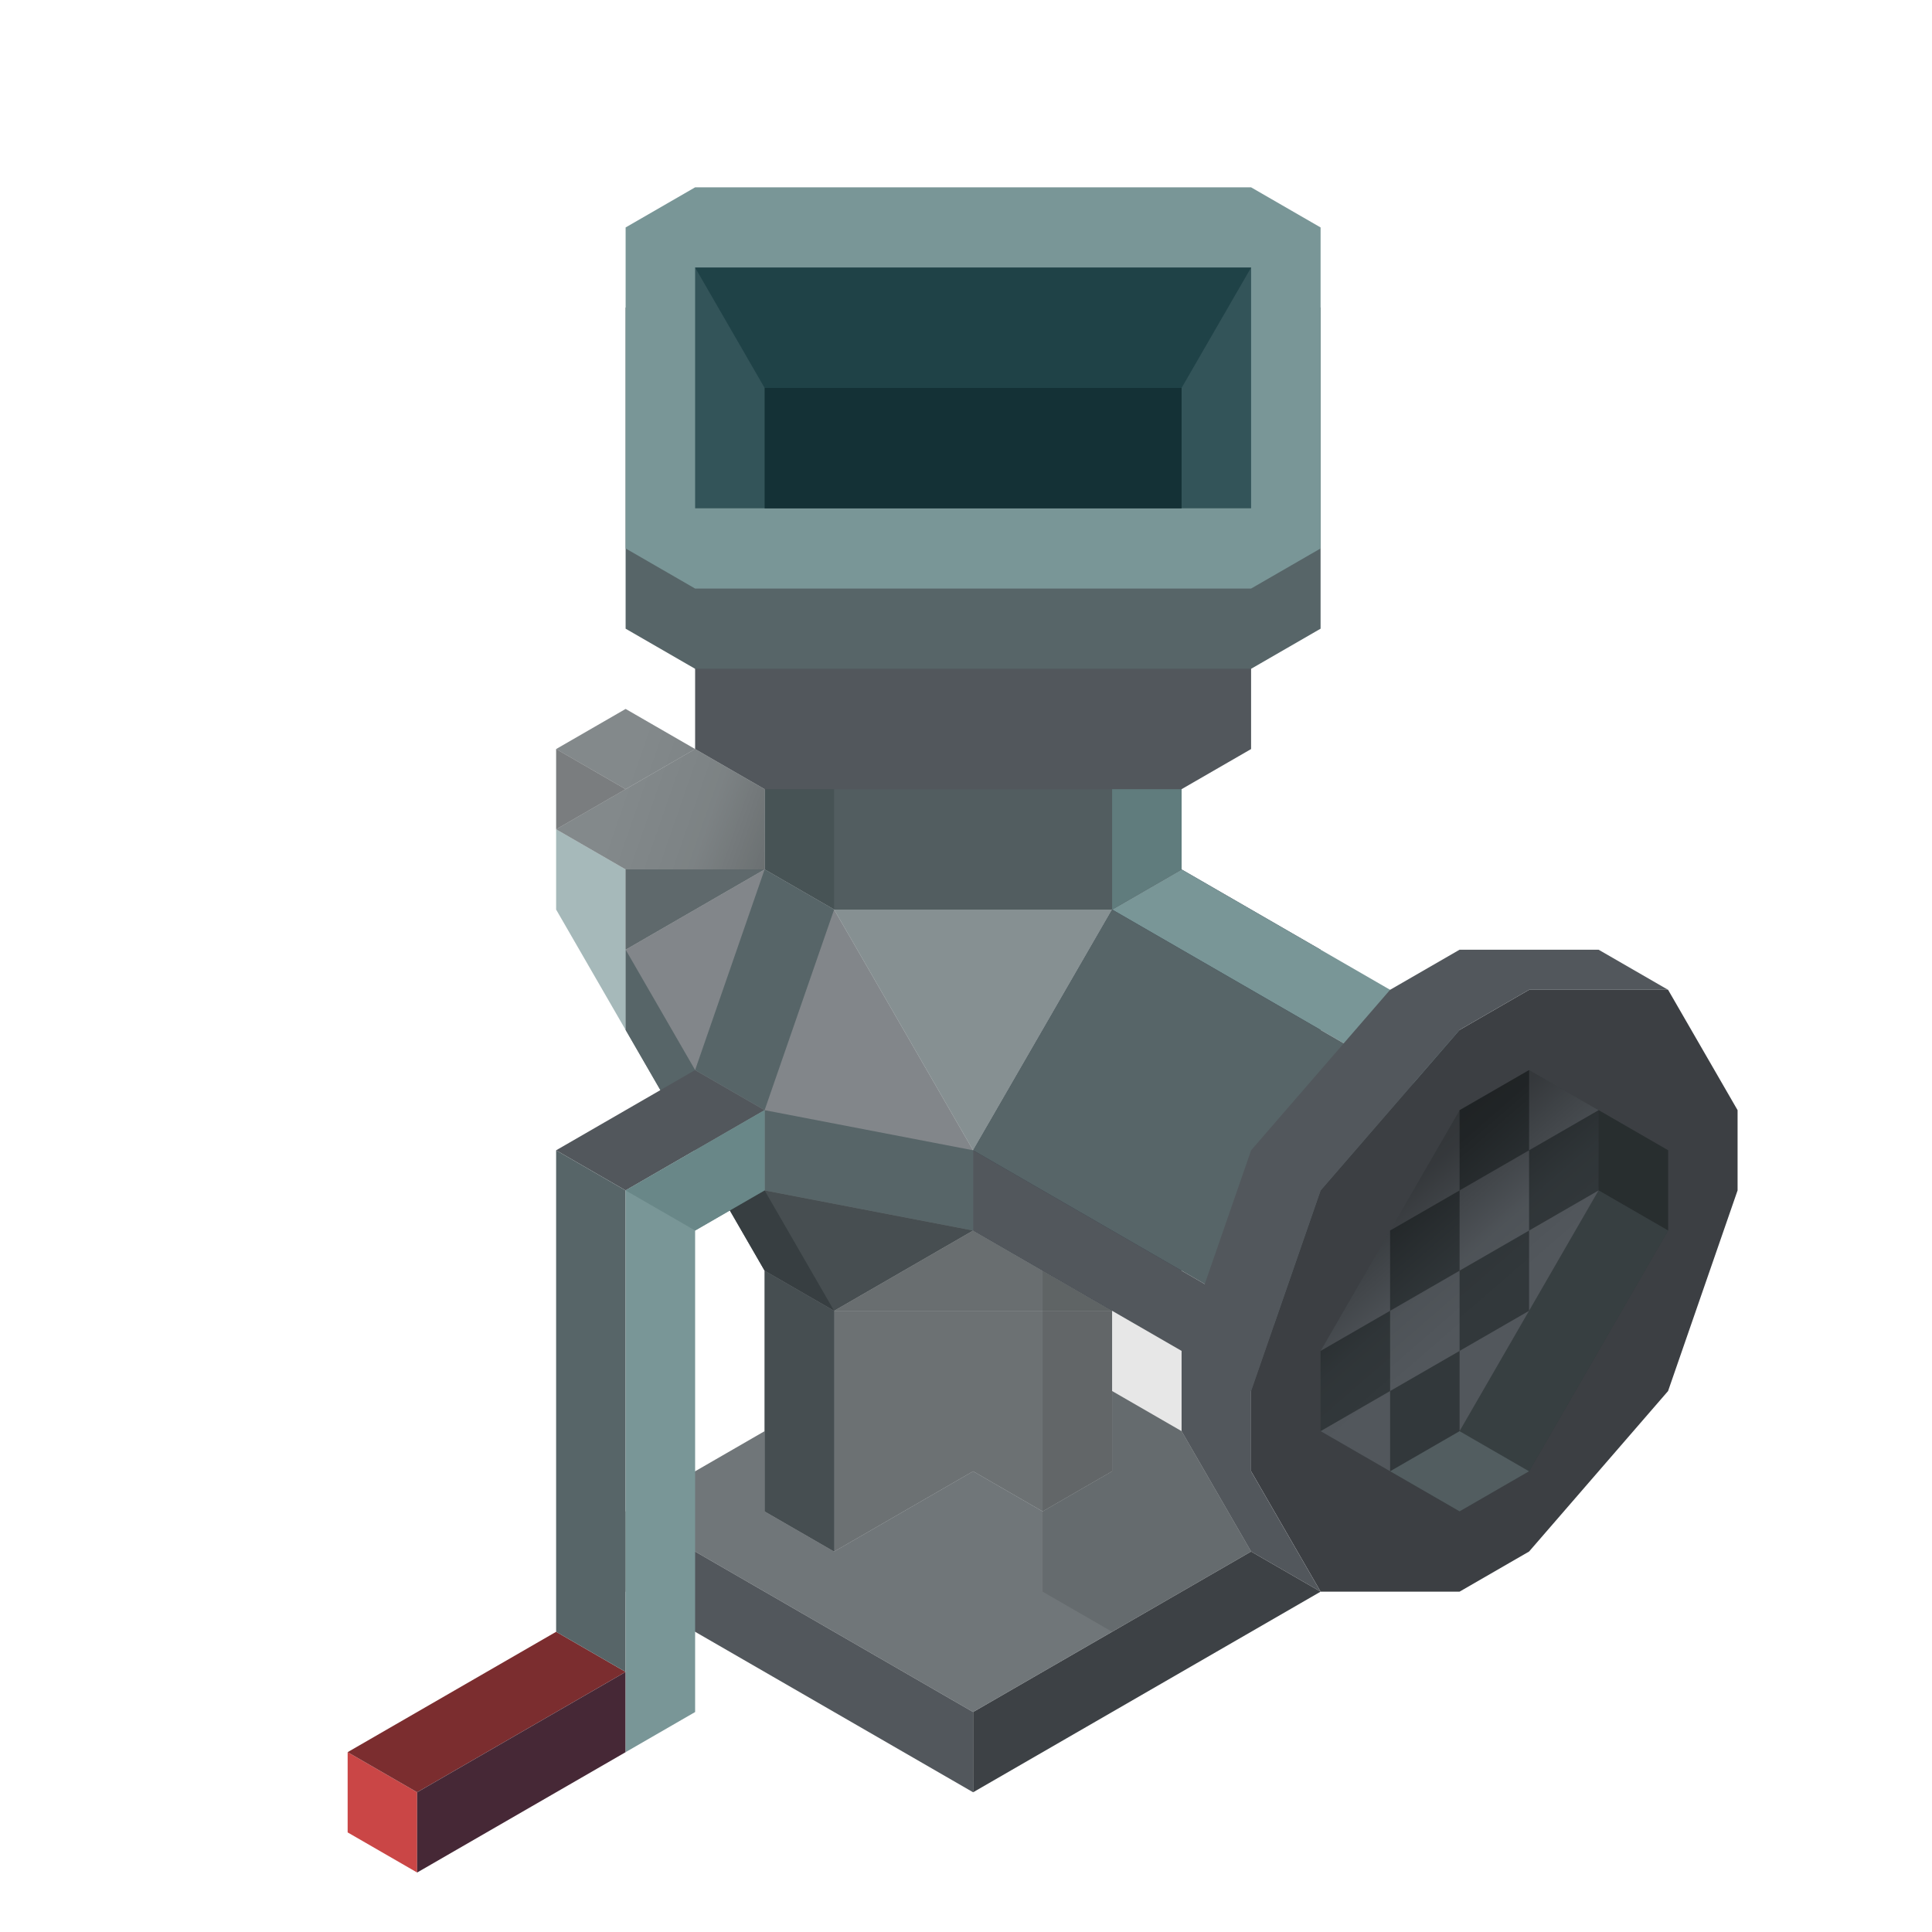 <?xml version="1.0" encoding="UTF-8" standalone="no"?>
<!-- Created with Inkscape (http://www.inkscape.org/) -->

<svg
   width="136.533"
   height="136.533"
   id="svg4152"
   version="1.1"
   inkscape:version="1.1.2 (0a00cf5339, 2022-02-04)"
   viewBox="0.0 0.0 136.533 136.533"
   sodipodi:docname="0.svg"
   xmlns:inkscape="http://www.inkscape.org/namespaces/inkscape"
   xmlns:sodipodi="http://sodipodi.sourceforge.net/DTD/sodipodi-0.dtd"
   xmlns:xlink="http://www.w3.org/1999/xlink"
   xmlns="http://www.w3.org/2000/svg"
   xmlns:svg="http://www.w3.org/2000/svg"
   xmlns:rdf="http://www.w3.org/1999/02/22-rdf-syntax-ns#"
   xmlns:cc="http://creativecommons.org/ns#"
   xmlns:dc="http://purl.org/dc/elements/1.1/">
  <defs
     id="defs4154">
    <linearGradient
       inkscape:collect="always"
       xlink:href="#linearGradient4850"
       id="linearGradient6185"
       gradientUnits="userSpaceOnUse"
       x1="-1598.737"
       y1="-306.276"
       x2="-1592.6"
       y2="-299.189"
       gradientTransform="matrix(1.5,0,0,1.5,2480.969,476.934)" />
    <linearGradient
       inkscape:collect="always"
       id="linearGradient4850">
      <stop
         style="stop-color:#000000;stop-opacity:0.43"
         offset="0"
         id="stop4852" />
      <stop
         id="stop4858"
         offset="0.328"
         style="stop-color:#000000;stop-opacity:0.353" />
      <stop
         style="stop-color:#000000;stop-opacity:0.052"
         offset="0.757"
         id="stop4860" />
      <stop
         style="stop-color:#000000;stop-opacity:0"
         offset="1"
         id="stop4854" />
    </linearGradient>
    <linearGradient
       inkscape:collect="always"
       xlink:href="#linearGradient4850"
       id="linearGradient6187"
       gradientUnits="userSpaceOnUse"
       x1="-1611.012"
       y1="-320.449"
       x2="-1626.355"
       y2="-325.764"
       gradientTransform="matrix(1.5,0,0,1.5,2480.969,476.934)" />
  </defs>
  <sodipodi:namedview
     id="base"
     pagecolor="#1e222d"
     bordercolor="#666666"
     borderopacity="1.0"
     inkscape:pageopacity="0"
     inkscape:pageshadow="2"
     inkscape:zoom="5.6568543"
     inkscape:cx="82.37794"
     inkscape:cy="62.57895"
     inkscape:current-layer="layer1"
     showgrid="true"
     inkscape:document-units="px"
     inkscape:grid-bbox="true"
     inkscape:window-width="1920"
     inkscape:window-height="1027"
     inkscape:window-x="0"
     inkscape:window-y="0"
     inkscape:window-maximized="1"
     inkscape:snap-bbox="true"
     inkscape:bbox-paths="true"
     inkscape:bbox-nodes="true"
     inkscape:snap-bbox-edge-midpoints="true"
     inkscape:snap-bbox-midpoints="true"
     inkscape:object-paths="true"
     inkscape:snap-intersection-paths="true"
     inkscape:object-nodes="true"
     inkscape:snap-smooth-nodes="true"
     inkscape:snap-midpoints="true"
     inkscape:snap-object-midpoints="true"
     inkscape:snap-center="true"
     inkscape:snap-global="true"
     inkscape:snap-page="false"
     inkscape:snap-grids="true"
     showguides="false"
     inkscape:snap-nodes="true"
     inkscape:snap-others="true"
     inkscape:snap-to-guides="false"
     inkscape:pagecheckerboard="0">
    <inkscape:grid
       type="axonomgrid"
       id="grid4835"
       units="mm"
       empspacing="5"
       spacingy="1.89" />
  </sodipodi:namedview>
  <g
     id="layer1"
     inkscape:label="Layer 1"
     inkscape:groupmode="layer"
     transform="matrix(1.067 0 0 1.067 0 68.267)">
    <path
       inkscape:connector-curvature="0"
       id="path5945"
       d="m 64.451,12.206 9.206,-15.945 4.603,-2.657 9.206,5.315 v 5.315 l -9.206,15.945 -4.603,2.657 -9.206,-5.315"
       style="fill:#333e4c;fill-opacity:1;stroke:none;stroke-width:6;stroke-linecap:round;stroke-linejoin:round;stroke-miterlimit:4;stroke-dasharray:none;stroke-dashoffset:0;stroke-opacity:1" />
    <path
       inkscape:connector-curvature="0"
       id="path5947"
       d="m 73.657,-3.739 4.603,-2.657 23.014,13.287 -4.603,2.657 -23.014,-13.287"
       style="fill:#799697;fill-opacity:1;stroke:none;stroke-width:6;stroke-linecap:round;stroke-linejoin:round;stroke-miterlimit:4;stroke-dasharray:none;stroke-dashoffset:0;stroke-opacity:1" />
    <path
       inkscape:connector-curvature="0"
       id="path5951"
       d="m 73.657,-3.739 23.014,13.287 -9.206,15.945 -23.014,-13.287 9.206,-15.945"
       style="fill:#576568;fill-opacity:1;stroke:none;stroke-width:6;stroke-linecap:round;stroke-linejoin:round;stroke-miterlimit:4;stroke-dasharray:none;stroke-dashoffset:0;stroke-opacity:1" />
    <path
       inkscape:connector-curvature="0"
       id="path5953"
       d="m 64.451,12.206 v 5.315 l 23.014,13.287 v -5.315 z"
       style="fill:#52575c;fill-opacity:1;stroke:none;stroke-width:6;stroke-linecap:round;stroke-linejoin:round;stroke-miterlimit:4;stroke-dasharray:none;stroke-dashoffset:0;stroke-opacity:1" />
    <path
       inkscape:connector-curvature="0"
       id="path5955"
       d="m 87.465,14.863 -4.603,13.287 v 5.315 l 4.603,7.972 h 9.206 l 4.603,-2.657 9.206,-10.63 4.603,-13.287 V 9.548 l -4.603,-7.972 h -9.206 l -4.603,2.657 -9.206,10.63"
       style="fill:#3c3f43;fill-opacity:1;stroke:none;stroke-width:6;stroke-linecap:round;stroke-linejoin:round;stroke-miterlimit:4;stroke-dasharray:none;stroke-dashoffset:0;stroke-opacity:1" />
    <path
       inkscape:connector-curvature="0"
       id="path5957"
       d="m 87.465,41.438 -4.603,-2.657 -4.603,-7.972 v -5.315 l 4.603,-13.287 9.206,-10.63 4.603,-2.657 h 9.206 l 4.603,2.657 h -9.206 l -4.603,2.657 -9.206,10.63 -4.603,13.287 v 5.315 l 4.603,7.972"
       style="fill:#52575c;fill-opacity:1;stroke:none;stroke-width:6;stroke-linecap:round;stroke-linejoin:round;stroke-miterlimit:4;stroke-dasharray:none;stroke-dashoffset:0;stroke-opacity:1" />
    <path
       inkscape:connector-curvature="0"
       id="path5959"
       d="m 50.642,-17.026 v 10.63 l 4.603,2.657 h 18.412 l 4.603,-2.657 V -17.026 l -4.603,-2.657 h -18.412 z"
       style="fill:#475355;fill-opacity:1;stroke:none;stroke-width:6;stroke-linecap:round;stroke-linejoin:round;stroke-miterlimit:4;stroke-dasharray:none;stroke-dashoffset:0;stroke-opacity:1" />
    <path
       inkscape:connector-curvature="0"
       id="path5963"
       d="m 55.245,-3.739 v -10.63 -5.315 h 18.412 v 15.945 h -18.412"
       style="fill:#525d60;fill-opacity:1;stroke:none;stroke-width:6;stroke-linecap:round;stroke-linejoin:round;stroke-miterlimit:4;stroke-dasharray:none;stroke-dashoffset:0;stroke-opacity:1" />
    <path
       sodipodi:nodetypes="ccccc"
       inkscape:connector-curvature="0"
       id="path5965"
       d="m 73.657,-3.739 4.603,-2.657 V -17.026 l -4.603,-2.657 v 15.945"
       style="fill:#607c7d;fill-opacity:1;stroke:none;stroke-width:6;stroke-linecap:round;stroke-linejoin:round;stroke-miterlimit:4;stroke-dasharray:none;stroke-dashoffset:0;stroke-opacity:1" />
    <path
       sodipodi:nodetypes="ccccccccc"
       inkscape:connector-curvature="0"
       id="path5967"
       d="m 46.039,-30.314 4.603,-2.657 h 27.617 l 4.603,2.657 v 15.945 l -4.603,2.657 h -27.617 l -4.603,-2.657 v -15.945"
       style="fill:#52575c;fill-opacity:1;stroke:none;stroke-width:6;stroke-linecap:round;stroke-linejoin:round;stroke-miterlimit:4;stroke-dasharray:none;stroke-dashoffset:0;stroke-opacity:1" />
    <path
       inkscape:connector-curvature="0"
       id="path5974"
       d="m 41.436,-43.601 4.603,-2.657 h 36.823 l 4.603,2.657 v 21.26 l -4.603,2.657 h -36.823 l -4.603,-2.657 z"
       style="fill:#576568;fill-opacity:1;stroke:none;stroke-width:6;stroke-linecap:round;stroke-linejoin:round;stroke-miterlimit:4;stroke-dasharray:none;stroke-dashoffset:0;stroke-opacity:1" />
    <path
       style="fill:#799697;fill-opacity:1;stroke:none;stroke-width:6;stroke-linecap:round;stroke-linejoin:round;stroke-miterlimit:4;stroke-dasharray:none;stroke-dashoffset:0;stroke-opacity:1"
       d="m 41.436,-48.916 4.603,-2.657 h 36.823 l 4.603,2.657 v 21.26 l -4.603,2.657 h -36.823 l -4.603,-2.657 z"
       id="path5980"
       inkscape:connector-curvature="0" />
    <path
       inkscape:connector-curvature="0"
       id="path5988"
       d="m 50.642,-38.286 v 7.972 h 27.617 v -7.972 z"
       style="fill:#0b1a1c;fill-opacity:1;stroke:none;stroke-width:6;stroke-linecap:round;stroke-linejoin:round;stroke-miterlimit:4;stroke-dasharray:none;stroke-dashoffset:0;stroke-opacity:1" />
    <path
       inkscape:connector-curvature="0"
       id="path5990"
       d="m 46.039,-30.314 h 36.823 v -15.945 h -36.823 v 15.945"
       style="fill:#193b41;fill-opacity:0.716;stroke:none;stroke-width:6;stroke-linecap:round;stroke-linejoin:round;stroke-miterlimit:4;stroke-dasharray:none;stroke-dashoffset:0;stroke-opacity:1" />
    <path
       inkscape:connector-curvature="0"
       id="path6003"
       d="m 46.039,-46.259 4.603,7.972 h 27.617 l 4.603,-7.972 h -36.823"
       style="fill:#193b41;fill-opacity:0.716;stroke:none;stroke-width:6;stroke-linecap:round;stroke-linejoin:round;stroke-miterlimit:4;stroke-dasharray:none;stroke-dashoffset:0;stroke-opacity:1" />
    <path
       inkscape:connector-curvature="0"
       id="path6005"
       d="m 55.245,-3.739 9.206,15.945 v 5.315 l -9.206,5.315 -4.603,-2.657 -9.206,-15.945 v -5.315 l 9.206,-5.315 4.603,2.657"
       style="fill:#52575c;fill-opacity:0.716;stroke:none;stroke-width:6;stroke-linecap:round;stroke-linejoin:round;stroke-miterlimit:4;stroke-dasharray:none;stroke-dashoffset:0;stroke-opacity:1" />
    <path
       inkscape:connector-curvature="0"
       id="path6008"
       d="m 64.451,12.206 9.206,-15.945 h -18.412 l 9.206,15.945"
       style="fill:#576568;fill-opacity:0.716;stroke:none;stroke-width:6;stroke-linecap:round;stroke-linejoin:round;stroke-miterlimit:4;stroke-dasharray:none;stroke-dashoffset:0;stroke-opacity:1" />
    <path
       inkscape:connector-curvature="0"
       id="path6010"
       d="m 55.245,22.836 h 18.412 l -9.206,-5.315 -9.206,5.315"
       style="fill:#2f3638;fill-opacity:0.716;stroke:none;stroke-width:6;stroke-linecap:round;stroke-linejoin:round;stroke-miterlimit:4;stroke-dasharray:none;stroke-dashoffset:0;stroke-opacity:1" />
    <path
       sodipodi:nodetypes="ccccccccccc"
       inkscape:connector-curvature="0"
       id="path6012"
       d="m 96.671,9.548 -9.206,15.945 v 5.315 l 2.477,1.43 3.948,2.28 2.78,1.605 4.603,-2.657 9.206,-15.945 v -5.315 l -9.206,-5.315 -4.603,2.657"
       style="fill:#2f3638;fill-opacity:0.716;stroke:none;stroke-width:6;stroke-linecap:round;stroke-linejoin:round;stroke-miterlimit:4;stroke-dasharray:none;stroke-dashoffset:0;stroke-opacity:1" />
    <path
       sodipodi:nodetypes="ccccc"
       inkscape:connector-curvature="0"
       id="path6014"
       d="m 105.877,14.863 4.603,2.657 v -5.315 l -4.603,-2.657 z"
       style="fill:#282e2f;fill-opacity:1;stroke:none;stroke-width:6;stroke-linecap:round;stroke-linejoin:round;stroke-miterlimit:4;stroke-dasharray:none;stroke-dashoffset:0;stroke-opacity:1" />
    <path
       inkscape:connector-curvature="0"
       id="path6018"
       d="m 105.877,14.863 -9.206,15.945 4.603,2.657 9.206,-15.945 -4.603,-2.657"
       style="fill:#373f41;fill-opacity:1;stroke:none;stroke-width:6;stroke-linecap:round;stroke-linejoin:round;stroke-miterlimit:4;stroke-dasharray:none;stroke-dashoffset:0;stroke-opacity:1" />
    <path
       inkscape:connector-curvature="0"
       id="path6020"
       d="m 96.671,30.808 -4.603,2.657 4.603,2.657 4.603,-2.657 z"
       style="fill:#525d60;fill-opacity:1;stroke:none;stroke-width:6;stroke-linecap:round;stroke-linejoin:round;stroke-miterlimit:4;stroke-dasharray:none;stroke-dashoffset:0;stroke-opacity:1" />
    <path
       inkscape:connector-curvature="0"
       id="path6024"
       d="m 96.671,9.548 v 5.315 l -4.603,2.657 4.603,-7.972"
       style="fill:#52575c;fill-opacity:1;stroke:none;stroke-width:6;stroke-linecap:round;stroke-linejoin:round;stroke-miterlimit:4;stroke-dasharray:none;stroke-dashoffset:0;stroke-opacity:1" />
    <path
       inkscape:connector-curvature="0"
       id="path6028"
       d="m 96.671,14.863 4.603,-2.657 v 5.315 l -4.603,2.657 v -5.315"
       style="fill:#52575c;fill-opacity:1;stroke:none;stroke-width:6;stroke-linecap:round;stroke-linejoin:round;stroke-miterlimit:4;stroke-dasharray:none;stroke-dashoffset:0;stroke-opacity:1" />
    <path
       inkscape:connector-curvature="0"
       id="path6032"
       d="m 101.274,12.206 4.603,-2.657 -4.603,-2.657 z"
       style="fill:#52575c;fill-opacity:1;stroke:none;stroke-width:6;stroke-linecap:round;stroke-linejoin:round;stroke-miterlimit:4;stroke-dasharray:none;stroke-dashoffset:0;stroke-opacity:1" />
    <path
       inkscape:connector-curvature="0"
       id="path6036"
       d="m 101.274,17.521 v 5.315 l 4.603,-7.972 -4.603,2.657"
       style="fill:#52575c;fill-opacity:1;stroke:none;stroke-width:6;stroke-linecap:round;stroke-linejoin:round;stroke-miterlimit:4;stroke-dasharray:none;stroke-dashoffset:0;stroke-opacity:1" />
    <path
       inkscape:connector-curvature="0"
       id="path6048"
       d="m 92.068,22.836 4.603,-2.657 v 5.315 l -4.603,2.657 z"
       style="fill:#52575c;fill-opacity:1;stroke:none;stroke-width:6;stroke-linecap:round;stroke-linejoin:round;stroke-miterlimit:4;stroke-dasharray:none;stroke-dashoffset:0;stroke-opacity:1" />
    <path
       inkscape:connector-curvature="0"
       id="path6050"
       d="m 92.068,22.836 -4.603,2.657 4.603,-7.972 z"
       style="fill:#52575c;fill-opacity:1;stroke:none;stroke-width:6;stroke-linecap:round;stroke-linejoin:round;stroke-miterlimit:4;stroke-dasharray:none;stroke-dashoffset:0;stroke-opacity:1" />
    <path
       inkscape:connector-curvature="0"
       id="path6052"
       d="m 87.465,30.808 4.603,2.657 v -5.315 z"
       style="fill:#52575c;fill-opacity:1;stroke:none;stroke-width:6;stroke-linecap:round;stroke-linejoin:round;stroke-miterlimit:4;stroke-dasharray:none;stroke-dashoffset:0;stroke-opacity:1" />
    <path
       inkscape:connector-curvature="0"
       id="path6054"
       d="m 96.671,25.493 v 5.315 l 4.603,-7.972 -4.603,2.657"
       style="fill:#52575c;fill-opacity:1;stroke:none;stroke-width:6;stroke-linecap:round;stroke-linejoin:round;stroke-miterlimit:4;stroke-dasharray:none;stroke-dashoffset:0;stroke-opacity:1" />
    <path
       inkscape:connector-curvature="0"
       id="path6056"
       d="m 41.436,36.123 v 5.315 l 23.015,13.287 v -5.315 z"
       style="fill:#52575c;fill-opacity:1;stroke:none;stroke-width:6;stroke-linecap:round;stroke-linejoin:round;stroke-miterlimit:4;stroke-dasharray:none;stroke-dashoffset:0;stroke-opacity:1" />
    <path
       inkscape:connector-curvature="0"
       id="path6058"
       d="m 64.451,49.411 18.412,-10.63 4.603,2.657 -23.014,13.287"
       style="fill:#3d4145;fill-opacity:1;stroke:none;stroke-width:6;stroke-linecap:round;stroke-linejoin:round;stroke-miterlimit:4;stroke-dasharray:none;stroke-dashoffset:0;stroke-opacity:1" />
    <path
       sodipodi:nodetypes="ccccccccc"
       inkscape:connector-curvature="0"
       id="path6060"
       d="m 55.245,38.781 9.206,-5.315 4.603,2.657 4.603,-2.657 c -1.5e-4,-3.543 0,-7.087 0,-10.63 h -18.412 l -4.603,-2.657 v 15.945 z"
       style="fill:#323a3d;fill-opacity:0.718;stroke:none;stroke-width:6;stroke-linecap:round;stroke-linejoin:round;stroke-miterlimit:4;stroke-dasharray:none;stroke-dashoffset:0;stroke-opacity:1" />
    <path
       inkscape:connector-curvature="0"
       id="path6062"
       d="m 50.642,20.178 v 15.945 l 4.603,2.657 v -15.945 l -4.603,-2.657"
       style="fill:#384144;fill-opacity:0.718;stroke:none;stroke-width:6;stroke-linecap:round;stroke-linejoin:round;stroke-miterlimit:4;stroke-dasharray:none;stroke-dashoffset:0;stroke-opacity:1" />
    <path
       sodipodi:nodetypes="cccccccccccc"
       inkscape:connector-curvature="0"
       id="path6064"
       d="m 41.436,36.123 9.206,-5.315 v 5.315 l 4.603,2.657 9.206,-5.315 4.603,2.657 4.603,-2.657 v -5.315 c 1.534,0.886 3.069,1.772 4.603,2.657 l 4.603,7.972 -18.412,10.63 -23.015,-13.287"
       style="fill:#384144;fill-opacity:0.718;stroke:none;stroke-width:6;stroke-linecap:round;stroke-linejoin:round;stroke-miterlimit:4;stroke-dasharray:none;stroke-dashoffset:0;stroke-opacity:1" />
    <path
       inkscape:connector-curvature="0"
       id="path6066"
       d="m 69.054,20.178 v 21.26 l 4.603,2.657 9.206,-5.315 -4.603,-7.972 v -5.315 l -9.206,-5.315"
       style="fill:#000000;fill-opacity:0.095;stroke:none;stroke-width:6;stroke-linecap:round;stroke-linejoin:round;stroke-miterlimit:4;stroke-dasharray:none;stroke-dashoffset:0;stroke-opacity:1" />
    <path
       inkscape:connector-curvature="0"
       id="path6074"
       d="m 23.025,52.068 v 5.315 l 4.603,2.657 v -5.315 z"
       style="fill:#ca4646;fill-opacity:1;stroke:none;stroke-width:6;stroke-linecap:round;stroke-linejoin:round;stroke-miterlimit:4;stroke-dasharray:none;stroke-dashoffset:0;stroke-opacity:1" />
    <path
       inkscape:connector-curvature="0"
       id="path6084"
       d="m 23.025,52.068 13.809,-7.972 4.603,2.657 -13.809,7.972 z"
       style="fill:#7b2d2f;fill-opacity:1;stroke:none;stroke-width:6;stroke-linecap:round;stroke-linejoin:round;stroke-miterlimit:4;stroke-dasharray:none;stroke-dashoffset:0;stroke-opacity:1" />
    <path
       inkscape:connector-curvature="0"
       id="path6086"
       d="m 27.628,60.04 13.809,-7.972 v -5.315 l -13.809,7.972 z"
       style="fill:#462836;fill-opacity:1;stroke:none;stroke-width:6;stroke-linecap:round;stroke-linejoin:round;stroke-miterlimit:4;stroke-dasharray:none;stroke-dashoffset:0;stroke-opacity:1" />
    <path
       sodipodi:nodetypes="ccccc"
       inkscape:connector-curvature="0"
       id="path6088"
       d="m 41.436,-1.082 v 0 l 4.603,7.972 v 5.315 l -4.603,-7.972"
       style="fill:#576568;fill-opacity:1;stroke:none;stroke-width:6;stroke-linecap:round;stroke-linejoin:round;stroke-miterlimit:4;stroke-dasharray:none;stroke-dashoffset:0;stroke-opacity:1" />
    <path
       sodipodi:nodetypes="ccccc"
       inkscape:connector-curvature="0"
       id="path6119"
       d="m 46.039,6.891 -9.206,5.315 4.603,2.657 9.206,-5.315 z"
       style="fill:#52575c;fill-opacity:1;stroke:none;stroke-width:6;stroke-linecap:round;stroke-linejoin:round;stroke-miterlimit:4;stroke-dasharray:none;stroke-dashoffset:0;stroke-opacity:1" />
    <path
       inkscape:connector-curvature="0"
       id="path6122"
       d="m 36.833,44.096 v -31.89 l 4.603,2.657 v 31.89 l -4.603,-2.657"
       style="fill:#576568;fill-opacity:1;stroke:none;stroke-width:6;stroke-linecap:round;stroke-linejoin:round;stroke-miterlimit:4;stroke-dasharray:none;stroke-dashoffset:0;stroke-opacity:1" />
    <path
       inkscape:connector-curvature="0"
       id="path6124"
       d="m 55.245,22.836 -4.603,-7.972 -4.603,-2.657 4.603,7.972 z"
       style="fill:#52575c;fill-opacity:1;stroke:none;stroke-width:6;stroke-linecap:round;stroke-linejoin:round;stroke-miterlimit:4;stroke-dasharray:none;stroke-dashoffset:0;stroke-opacity:1" />
    <path
       inkscape:connector-curvature="0"
       id="path6126"
       d="m 41.436,52.068 4.603,-2.657 v -31.89 l 4.603,-2.657 V 9.548 l -9.206,5.315 z"
       style="fill:#799697;fill-opacity:1;stroke:none;stroke-width:6;stroke-linecap:round;stroke-linejoin:round;stroke-miterlimit:4;stroke-dasharray:none;stroke-dashoffset:0;stroke-opacity:1" />
    <path
       inkscape:connector-curvature="0"
       id="path6128"
       d="m 50.642,-6.397 -4.603,13.287 4.603,2.657 4.603,-13.287 -4.603,-2.657"
       style="fill:#576568;fill-opacity:1;stroke:none;stroke-width:6;stroke-linecap:round;stroke-linejoin:round;stroke-miterlimit:4;stroke-dasharray:none;stroke-dashoffset:0;stroke-opacity:1" />
    <path
       inkscape:connector-curvature="0"
       id="path6130"
       d="m 50.642,9.548 13.809,2.657 v 5.315 l -13.809,-2.657 z"
       style="fill:#576568;fill-opacity:1;stroke:none;stroke-width:6;stroke-linecap:round;stroke-linejoin:round;stroke-miterlimit:4;stroke-dasharray:none;stroke-dashoffset:0;stroke-opacity:1" />
    <path
       inkscape:connector-curvature="0"
       id="path6164"
       d="m 46.039,12.206 4.603,2.657 13.809,2.657 -9.206,5.315 -4.603,-2.657 z"
       style="fill:#2a3334;fill-opacity:0.663;stroke:none;stroke-width:6;stroke-linecap:round;stroke-linejoin:round;stroke-miterlimit:4;stroke-dasharray:none;stroke-dashoffset:0;stroke-opacity:1" />
    <path
       inkscape:connector-curvature="0"
       id="path6166"
       d="m 41.436,14.863 4.603,2.657 4.603,-2.657 V 9.548 Z"
       style="fill:#698788;fill-opacity:1;stroke:none;stroke-width:6;stroke-linecap:round;stroke-linejoin:round;stroke-miterlimit:4;stroke-dasharray:none;stroke-dashoffset:0;stroke-opacity:1" />
    <path
       inkscape:connector-curvature="0"
       id="path6169"
       d="m 87.465,30.808 4.603,2.657 4.603,-2.657 9.206,-15.945 V 9.548 l -4.603,-2.657 -4.603,2.657 -9.206,15.945 z"
       style="fill:url(#linearGradient6185);fill-opacity:1;stroke:none;stroke-width:6;stroke-linecap:round;stroke-linejoin:round;stroke-miterlimit:4;stroke-dasharray:none;stroke-dashoffset:0;stroke-opacity:1" />
    <path
       sodipodi:nodetypes="cccccc"
       inkscape:connector-curvature="0"
       id="path6171"
       d="m 41.436,-1.082 v -5.315 l -4.603,-2.657 v 5.315 l 4.603,7.972 z"
       style="fill:#799697;fill-opacity:0.663;stroke:none;stroke-width:6;stroke-linecap:round;stroke-linejoin:round;stroke-miterlimit:4;stroke-dasharray:none;stroke-dashoffset:0;stroke-opacity:1" />
    <path
       sodipodi:nodetypes="cccccc"
       inkscape:connector-curvature="0"
       id="path6173"
       d="m 36.833,-9.054 9.206,-5.315 4.603,2.657 v 5.315 l -9.206,5.315 v -5.315"
       style="fill:#444e50;fill-opacity:0.663;stroke:none;stroke-width:6;stroke-linecap:round;stroke-linejoin:round;stroke-miterlimit:4;stroke-dasharray:none;stroke-dashoffset:0;stroke-opacity:1" />
    <path
       inkscape:connector-curvature="0"
       id="path6177"
       d="m 41.436,-6.397 h 9.206 l -9.206,5.315 z"
       style="fill:#4d595c;fill-opacity:0.663;stroke:none;stroke-width:6;stroke-linecap:round;stroke-linejoin:round;stroke-miterlimit:4;stroke-dasharray:none;stroke-dashoffset:0;stroke-opacity:1" />
    <path
       inkscape:connector-curvature="0"
       id="path6179"
       d="m 36.833,-14.369 4.603,-2.657 4.603,2.657 -4.603,2.657 z"
       style="fill:#444d50;fill-opacity:0.663;stroke:none;stroke-width:6;stroke-linecap:round;stroke-linejoin:round;stroke-miterlimit:4;stroke-dasharray:none;stroke-dashoffset:0;stroke-opacity:1" />
    <path
       inkscape:connector-curvature="0"
       id="path6181"
       d="m 36.833,-14.369 v 5.315 l 4.603,-2.657 z"
       style="fill:#373b3f;fill-opacity:0.663;stroke:none;stroke-width:6;stroke-linecap:round;stroke-linejoin:round;stroke-miterlimit:4;stroke-dasharray:none;stroke-dashoffset:0;stroke-opacity:1" />
    <path
       inkscape:connector-curvature="0"
       id="path6183"
       d="m 36.833,-14.369 4.603,-2.657 9.206,5.315 v 5.315 h -9.206 l -4.603,-2.657 4.603,-2.657 -4.603,-2.657"
       style="fill:url(#linearGradient6187);fill-opacity:1;stroke:none;stroke-width:6;stroke-linecap:round;stroke-linejoin:round;stroke-miterlimit:4;stroke-dasharray:none;stroke-dashoffset:0;stroke-opacity:1" />
  </g>
</svg>
